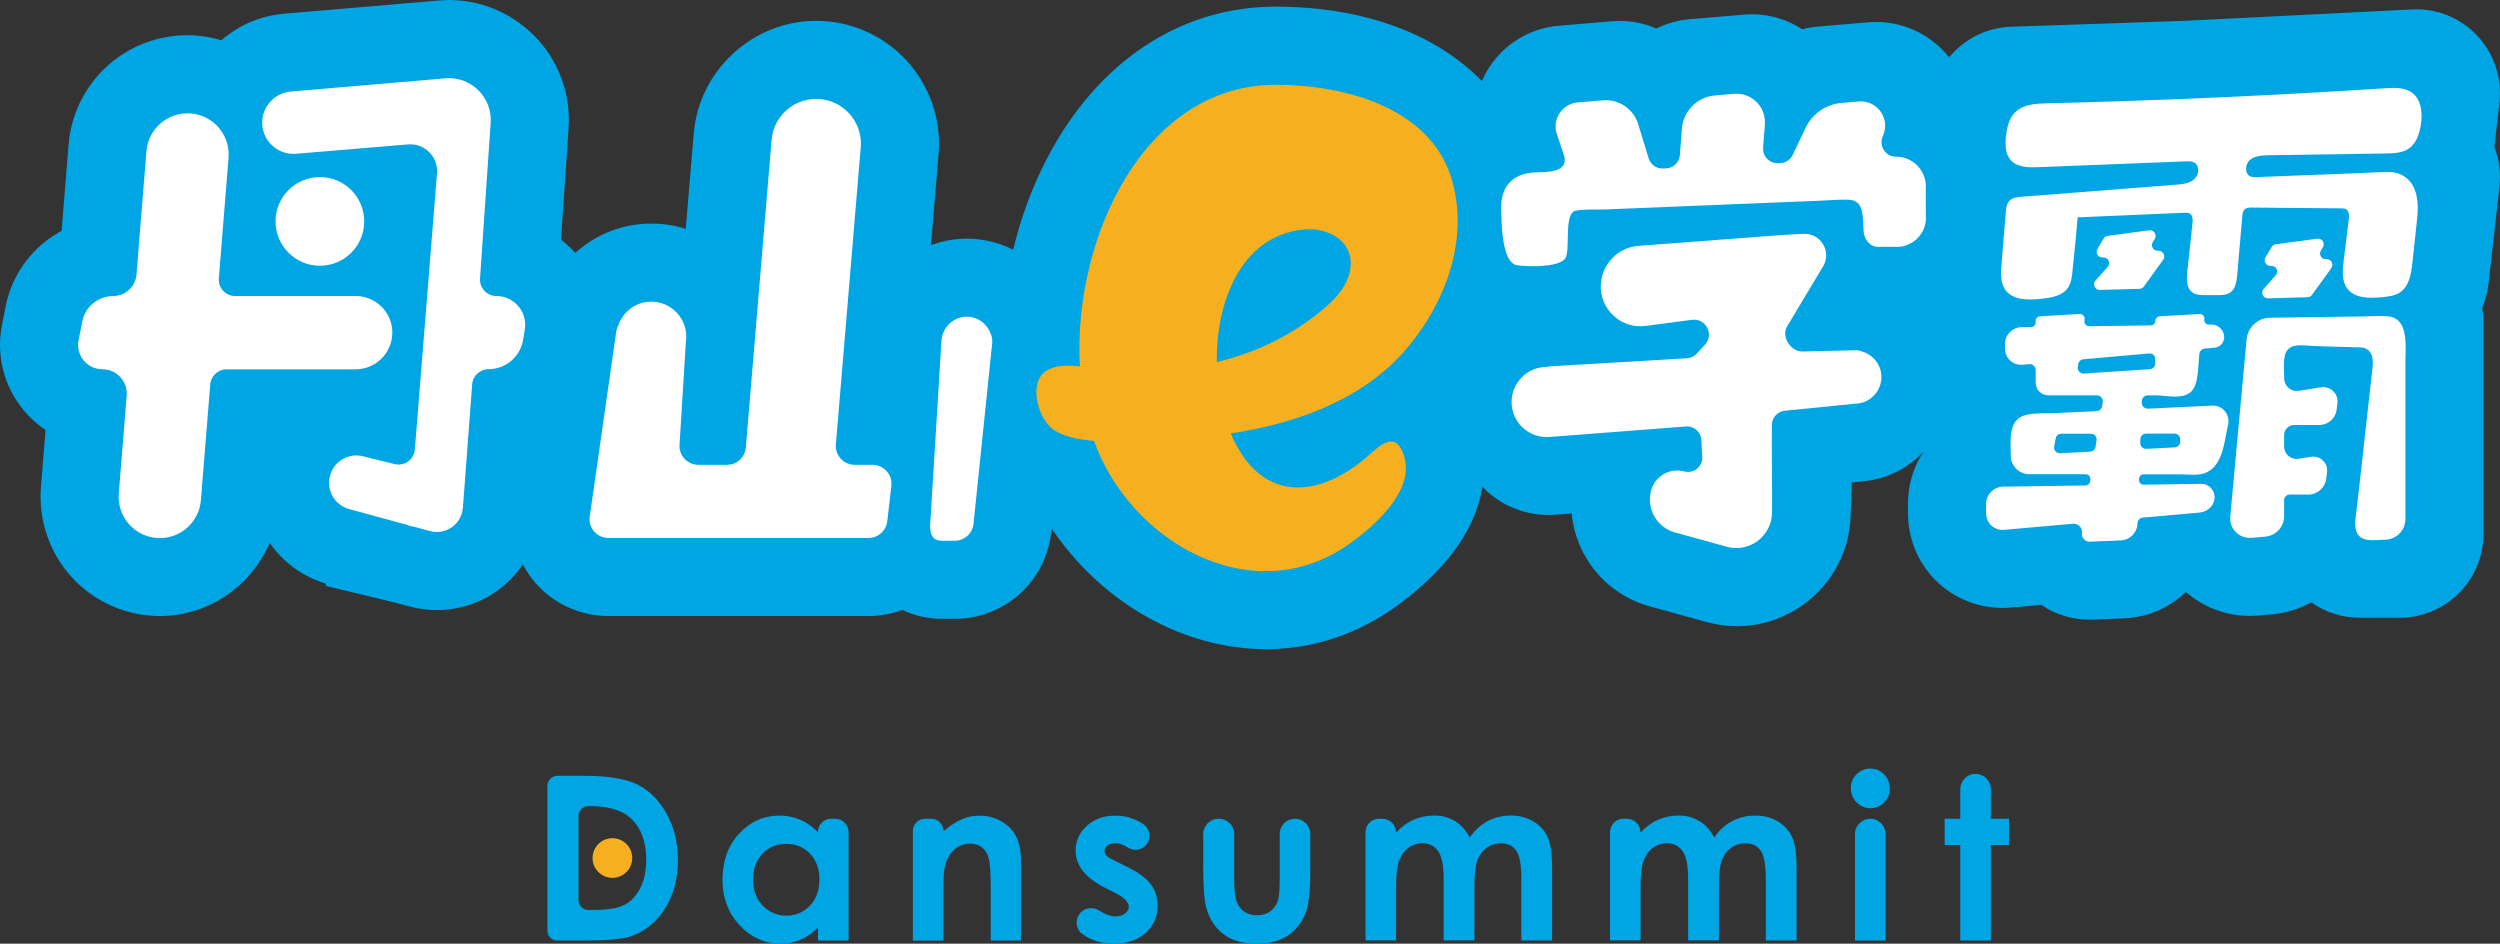 <?xml version="1.0" encoding="utf-8"?>
<!-- Generator: Adobe Illustrator 23.0.1, SVG Export Plug-In . SVG Version: 6.00 Build 0)  -->
<svg version="1.1" id="圖層_1" xmlns="http://www.w3.org/2000/svg" xmlns:xlink="http://www.w3.org/1999/xlink" x="0px" y="0px"
	 viewBox="0 0 555.89 209.83" style="enable-background:new 0 0 555.89 209.83;" xml:space="preserve">
<rect x="0" y="0" width="555.89" height="209.83" fill="#333333" stroke="none"/>
<style type="text/css">
	.st0{fill:#00A5E3;}
	.st1{fill:#F5AF1F;}
	.st2{fill:#FFFFFF;}
</style>
<g>
	<g>
		<path class="st0" d="M184.79,182.05h0.91c1.65,0,2.99,1.34,2.99,2.99v24.06c0,0.02-0.02,0.04-0.04,0.04h-6.72
			c-0.02,0-0.04-0.02-0.04-0.04v-2.73c0-0.03-0.04-0.05-0.07-0.03c-1.3,1.23-2.61,2.12-3.92,2.66c-1.33,0.56-2.78,0.83-4.34,0.83
			c-3.5,0-6.52-1.36-9.08-4.07c-2.55-2.71-3.83-6.09-3.83-10.12c0-4.18,1.24-7.61,3.7-10.28c2.47-2.67,5.47-4.01,9-4.01
			c1.62,0,3.15,0.31,4.57,0.92c1.4,0.6,2.7,1.5,3.89,2.7c0.02,0.03,0.07,0.01,0.07-0.02C181.89,183.35,183.19,182.05,184.79,182.05
			 M174.75,187.63c-2.1,0-3.85,0.74-5.23,2.23c-1.39,1.48-2.08,3.39-2.08,5.71c0,2.33,0.7,4.25,2.11,5.76
			c1.45,1.55,3.57,2.37,5.69,2.26c1.93-0.1,3.55-0.84,4.85-2.22c1.41-1.48,2.11-3.43,2.11-5.84c0-2.36-0.7-4.26-2.11-5.73
			C178.68,188.36,176.9,187.63,174.75,187.63"/>
		<path class="st0" d="M205.67,182.05h1.42c1.48,0,2.69,1.21,2.69,2.69c0,0.03,0.04,0.05,0.07,0.03c1.52-1.27,2.89-2.15,4.12-2.65
			c1.25-0.51,2.53-0.76,3.84-0.76c2.68,0,4.96,0.94,6.84,2.81c1.57,1.59,2.36,3.95,2.36,7.07v17.86c0,0.02-0.02,0.04-0.04,0.04
			h-6.64c-0.02,0-0.04-0.02-0.04-0.04v-11.82c0-3.23-0.15-5.38-0.44-6.44c-0.29-1.06-0.79-1.87-1.52-2.42
			c-0.72-0.56-1.61-0.83-2.67-0.83c-1.37,0-2.55,0.46-3.54,1.38c-0.98,0.92-1.67,2.19-2.05,3.82c-0.2,0.85-0.3,2.68-0.3,5.5v10.82
			c0,0.02-0.02,0.04-0.04,0.04h-6.71c-0.02,0-0.04-0.02-0.04-0.04v-24.35C202.98,183.26,204.19,182.05,205.67,182.05"/>
		<path class="st0" d="M254.68,188.05L254.68,188.05c-1.04,1.04-2.68,1.21-3.91,0.4c-0.97-0.63-1.88-0.95-2.73-0.95
			c-0.76,0-1.36,0.16-1.79,0.49c-0.43,0.32-0.65,0.73-0.65,1.21c0,0.37,0.14,0.7,0.41,1.01c0.27,0.31,0.95,0.73,2.03,1.26l2.49,1.24
			c2.62,1.29,4.42,2.61,5.4,3.96s1.47,2.92,1.47,4.73c0,2.41-0.88,4.42-2.65,6.02c-1.77,1.61-4.14,2.42-7.11,2.42
			c-2.7,0-5.03-0.72-6.99-2.17c-1.51-1.12-1.67-3.33-0.4-4.72c1.08-1.18,2.85-1.35,4.19-0.47c0.23,0.15,0.47,0.29,0.72,0.43
			c1.07,0.57,2.02,0.86,2.85,0.86c0.89,0,1.62-0.22,2.16-0.65c0.55-0.43,0.82-0.93,0.82-1.49c0-1.05-0.99-2.07-2.96-3.06l-2.29-1.15
			c-4.38-2.21-6.57-4.97-6.57-8.29c0-2.14,0.83-3.97,2.48-5.49c1.65-1.52,3.76-2.28,6.34-2.28c1.76,0,3.41,0.38,4.97,1.16
			c0.43,0.21,0.84,0.46,1.24,0.72C255.83,184.34,256.08,186.65,254.68,188.05"/>
		<path class="st0" d="M270.95,182.05h0.08c1.88,0,3.4,1.52,3.4,3.4v9.65c0,2.54,0.17,4.3,0.52,5.29c0.35,0.99,0.91,1.75,1.68,2.3
			c0.77,0.55,1.73,0.82,2.86,0.82c1.13,0,2.09-0.27,2.88-0.81c0.79-0.54,1.38-1.33,1.76-2.38c0.28-0.78,0.42-2.45,0.42-5v-9.87
			c0-1.88,1.52-3.4,3.4-3.4c1.88,0,3.4,1.52,3.4,3.4v8.08c0,4.73-0.37,7.97-1.12,9.71c-0.91,2.12-2.26,3.76-4.03,4.89
			c-1.78,1.14-4.03,1.71-6.77,1.71c-2.97,0-5.37-0.66-7.21-1.99c-1.83-1.33-3.12-3.18-3.87-5.55c-0.53-1.64-0.8-4.63-0.8-8.96v-7.88
			C267.55,183.57,269.07,182.05,270.95,182.05"/>
		<path class="st0" d="M306.62,182.05h0.77c1.66,0,3.01,1.35,3.01,3.01c0,0.03,0.04,0.05,0.07,0.02c1.15-1.24,2.41-2.17,3.81-2.79
			c1.42-0.63,2.97-0.95,4.65-0.95c1.7,0,3.22,0.41,4.59,1.24c1.34,0.82,2.43,2.01,3.26,3.58c0.01,0.02,0.05,0.03,0.07,0
			c1.07-1.57,2.39-2.76,3.94-3.58c1.57-0.83,3.28-1.24,5.14-1.24c1.93,0,3.62,0.45,5.08,1.34c1.46,0.9,2.51,2.06,3.15,3.51
			c0.64,1.44,0.96,3.79,0.96,7.05v15.84c0,0.02-0.02,0.04-0.04,0.04h-6.76c-0.02,0-0.04-0.02-0.04-0.04v-13.7
			c0-3.07-0.38-5.15-1.15-6.24c-0.76-1.09-1.91-1.63-3.44-1.63c-1.16,0-2.2,0.33-3.12,0.99c-0.92,0.66-1.61,1.58-2.05,2.75
			c-0.45,1.17-0.67,3.05-0.67,5.64v12.18c0,0.02-0.02,0.04-0.04,0.04h-6.76c-0.02,0-0.04-0.02-0.04-0.04v-13.08
			c0-2.42-0.18-4.18-0.54-5.27c-0.36-1.09-0.89-1.9-1.61-2.43c-0.71-0.53-1.58-0.8-2.59-0.8c-1.13,0-2.16,0.34-3.08,1.01
			c-0.92,0.67-1.61,1.62-2.07,2.83c-0.46,1.21-0.69,3.12-0.69,5.72v12.01c0,0.02-0.02,0.04-0.04,0.04h-6.72
			c-0.02,0-0.04-0.02-0.04-0.04v-24.03C303.61,183.4,304.96,182.05,306.62,182.05"/>
		<path class="st0" d="M360.98,182.05h0.77c1.66,0,3.01,1.35,3.01,3.01c0,0.03,0.04,0.05,0.07,0.02c1.15-1.24,2.41-2.17,3.81-2.79
			c1.42-0.63,2.97-0.95,4.65-0.95c1.7,0,3.22,0.41,4.59,1.24c1.34,0.82,2.43,2.01,3.26,3.58c0.01,0.02,0.05,0.03,0.07,0
			c1.07-1.57,2.39-2.76,3.94-3.58c1.57-0.83,3.28-1.24,5.14-1.24c1.93,0,3.62,0.45,5.08,1.34c1.46,0.9,2.51,2.06,3.15,3.51
			c0.64,1.44,0.96,3.79,0.96,7.05v15.84c0,0.02-0.02,0.04-0.04,0.04h-6.76c-0.02,0-0.04-0.02-0.04-0.04v-13.7
			c0-3.07-0.38-5.15-1.15-6.24c-0.76-1.09-1.91-1.63-3.44-1.63c-1.16,0-2.2,0.33-3.12,0.99c-0.92,0.66-1.61,1.58-2.05,2.75
			c-0.45,1.17-0.67,3.05-0.67,5.64v12.18c0,0.02-0.02,0.04-0.04,0.04h-6.76c-0.02,0-0.04-0.02-0.04-0.04v-13.08
			c0-2.42-0.18-4.18-0.54-5.27c-0.36-1.09-0.89-1.9-1.61-2.43c-0.71-0.53-1.58-0.8-2.59-0.8c-1.13,0-2.16,0.34-3.08,1.01
			c-0.92,0.67-1.61,1.62-2.07,2.83c-0.46,1.21-0.69,3.12-0.69,5.72v12.01c0,0.02-0.02,0.04-0.04,0.04h-6.72
			c-0.02,0-0.04-0.02-0.04-0.04v-24.03C357.97,183.4,359.32,182.05,360.98,182.05"/>
		<path class="st0" d="M415.37,170.92c1.41-0.13,2.6,0.29,3.56,1.27c0.85,0.86,1.28,1.91,1.28,3.14c0,1.21-0.42,2.24-1.27,3.1
			c-0.84,0.85-1.85,1.28-3.03,1.28c-1.21,0-2.24-0.43-3.09-1.31c-0.85-0.87-1.28-1.93-1.28-3.17c0-1.35,0.54-2.47,1.61-3.38
			C413.78,171.33,414.56,171,415.37,170.92 M415.87,182.05L415.87,182.05c1.88,0,3.4,1.52,3.4,3.4v23.65c0,0.02-0.02,0.04-0.04,0.04
			h-6.72c-0.02,0-0.04-0.02-0.04-0.04v-23.65C412.47,183.57,413.99,182.05,415.87,182.05"/>
		<path class="st0" d="M439.28,172.07L439.28,172.07c1.88,0,3.4,1.52,3.4,3.4v6.54c0,0.02,0.02,0.04,0.04,0.04h3.95
			c0.02,0,0.04,0.02,0.04,0.04v5.77c0,0.02-0.02,0.04-0.04,0.04h-3.95c-0.02,0-0.04,0.02-0.04,0.04v21.15
			c0,0.02-0.02,0.04-0.04,0.04h-6.72c-0.02,0-0.04-0.02-0.04-0.04v-21.15c0-0.02-0.02-0.04-0.04-0.04h-3.4
			c-0.02,0-0.04-0.02-0.04-0.04v-5.77c0-0.02,0.02-0.04,0.04-0.04h3.4c0.02,0,0.04-0.02,0.04-0.04v-6.54
			C435.88,173.59,437.4,172.07,439.28,172.07"/>
		<path class="st0" d="M121.72,174.73c0-1.22,0.99-2.22,2.22-2.22h6.04c5.32,0,9.28,0.66,11.86,1.98c2.59,1.32,4.72,3.46,6.39,6.44
			c1.67,2.97,2.51,6.44,2.51,10.41c0,2.82-0.47,5.41-1.41,7.78c-0.94,2.37-2.23,4.33-3.88,5.89c-1.65,1.56-3.44,2.64-5.36,3.24
			c-1.92,0.6-5.26,0.89-10,0.89h-6.2c-1.21,0-2.18-0.98-2.18-2.18V174.73z M128.64,181.45v18.7c0,1.2,0.98,2.18,2.18,2.18h1.05
			c3.19,0,5.5-0.37,6.93-1.1c1.43-0.73,2.61-1.96,3.52-3.69c0.91-1.73,1.37-3.85,1.37-6.38c0-3.89-1.09-6.9-3.26-9.05
			c-1.96-1.93-5.1-2.89-9.43-2.89h-0.15C129.63,179.24,128.64,180.23,128.64,181.45"/>
		<path class="st1" d="M140.58,190.79c0,2.43-1.97,4.41-4.41,4.41c-2.43,0-4.41-1.98-4.41-4.41c0-2.43,1.97-4.41,4.41-4.41
			C138.6,186.38,140.58,188.35,140.58,190.79"/>
	</g>
	<path class="st0" d="M554.64,32.66l1.13-9.86c0.63-5.59-1.26-11.1-5.19-15.12c-3.8-3.89-9.03-5.9-14.45-5.57l-50.51,2.53
		l-38.46,1.3L446.28,6c-5.22,0.44-9.79,2.98-12.88,6.76c-4.25-5.4-11-8.38-17.88-7.81L404.27,5.9c-1.2,0.1-2.38,0.31-3.53,0.61
		c-3.81-2.48-8.35-3.65-12.96-3.26l-12.02,1.01c-2.67,0.23-5.19,0.95-7.46,2.08c-3.04-1.32-6.41-1.91-9.85-1.62l-11.84,1
		c-6.34,0.54-11.98,3.91-15.47,9.23c-0.65,0.99-1.17,2.02-1.63,3.08c-10.18-10.49-26.31-16.55-45.8-16.55c-0.02,0-0.05,0-0.07,0
		c-14.95,0.01-28.56,6.04-39.36,17.43c-9.01,9.5-15.59,22.46-19,36.61c-3.14-1.58-6.65-2.46-10.31-2.46c-2.78,0-5.47,0.52-7.97,1.46
		l1.7-20.3c0.63-7.59-1.96-15.16-7.12-20.77c-5.16-5.61-12.49-8.82-20.1-8.82c-14.08,0-26.04,10.99-27.22,25.03l-1.78,21.24
		c-2.43-0.78-5-1.19-7.67-1.19c-6.42,0-12.38,2.43-16.89,6.53c-0.98-1.08-2.04-2.08-3.18-2.96l1.68-24.6
		c0.59-7.84-2.29-15.51-7.91-21.02s-13.33-8.26-21.04-7.54l-34.3,2.93C57.82,3.5,53.01,5.65,49.23,8.95
		c-3.13-0.93-6.44-1.32-9.78-1.03c-12.98,1.1-23.16,11.32-24.21,24.3l-1.54,19.11C7.43,54.68,2.72,60.73,1.26,68.08l-0.82,4.17
		c-1.33,6.71,0.4,13.59,4.74,18.88c1.44,1.76,3.11,3.26,4.95,4.49l-1.03,12.7c-0.59,7.36,1.94,14.69,6.94,20.12
		c5.01,5.43,12.11,8.54,19.5,8.54c10.85,0,20.36-6.71,24.42-16.27c2.93,4.22,7.26,7.5,12.53,9.07l-0.04,0.5l14.27,3.44l4.3,1.12
		c2.02,0.55,4.07,0.82,6.12,0.82c4.75,0,9.42-1.46,13.39-4.28c2.28-1.62,4.2-3.62,5.73-5.86c0.86,1.62,1.9,3.15,3.16,4.51
		c4.07,4.42,9.85,6.95,15.86,6.95h57.82c2.64,0,5.17-0.49,7.52-1.36c2.67,1.28,5.63,1.98,8.77,1.98h2.9
		c11.09,0,20.32-8.32,21.46-19.36l0.08-0.75c11.18,16.64,29.39,26.87,47.69,26.86c2.64,0,5.28-0.21,7.89-0.65
		c7.62-1.27,14.77-4.31,21.25-9.03c13.03-9.5,17.77-18.87,18.97-26.43c0.33,0.34,0.66,0.69,1.01,1.02
		c4.39,3.93,10.16,5.77,15.98,5.13l2.84-0.22c0.91,9.63,7.63,17.97,17.41,20.67l12.56,3.47c2.24,0.62,4.52,0.93,6.79,0.93
		c5.31,0,10.52-1.68,14.93-4.91c6.29-4.61,10.06-11.72,10.34-19.51l0.28-7.55l2.97-0.3l0.99-0.13c4.76-0.76,8.93-3.1,12-6.46
		c-2.24,3.39-3.53,7.45-3.49,11.8l0.02,2.26c0.06,5.83,2.57,11.41,6.89,15.32c4.32,3.91,10.14,5.85,15.92,5.34l6.82-0.6
		c3.14,2.13,6.86,3.29,10.74,3.29c0.26,0,0.52,0,0.78-0.01l6.97-0.29c5.26-0.22,10.05-2.4,13.65-5.84l0.02,0
		c4.4,3.81,10.12,5.72,15.97,5.22l3.09-0.26c3.17-0.26,6.14-1.21,8.79-2.68c3.12,2.21,6.89,3.43,10.77,3.43h8.92
		c10.27,0,18.63-8.36,18.63-18.63V71.51c0-1.01-0.11-2.01-0.27-3c0.71-1.86,1.21-3.83,1.45-5.9l2.37-21.13
		C556.11,38.44,555.71,35.43,554.64,32.66z"/>
	<g>
		<g>
			<path class="st2" d="M504.51,34.52c8.68-0.13,17.37-0.27,26.05-0.4c1.75-0.03,3.61-0.09,5.05-1.08c1.67-1.14,2.37-3.26,2.68-5.27
				c0.39-2.55,0.15-5.56-1.91-7.12c-1.64-1.24-3.89-1.16-5.95-1.03c-25.06,1.63-50.16,2.74-75.26,3.35
				c-2.51,0.06-5.29,0.22-7.08,1.99c-1.4,1.38-1.85,3.45-2.06,5.41c-0.19,1.85-0.14,3.92,1.11,5.28c1.44,1.57,3.87,1.61,6,1.52
				c10.98-0.43,21.96-0.86,32.93-1.29c0.64-0.02,1.31-0.04,1.86,0.28c1.25,0.72,1.03,2.75-0.06,3.7c-1.09,0.95-2.64,1.1-4.08,1.21
				c-11.44,0.89-22.88,1.79-34.32,2.68c-0.92,0.07-1.93,0.18-2.59,0.82c-0.7,0.67-0.82,1.73-0.89,2.69l-0.95,11.53
				c-0.16,1.96-0.27,4.1,0.88,5.69c1.71,2.34,5.16,2.26,8.03,1.95c2.17-0.23,4.61-0.63,5.85-2.41c0.73-1.05,0.89-2.37,1.02-3.64
				c0.43-4.01,0.81-8.03,1.16-12.05c7.9-0.34,15.8-0.68,23.7-1.02c0.44-0.02,0.92-0.03,1.29,0.22c0.63,0.42,0.62,1.34,0.54,2.1
				c-0.38,3.58-0.76,7.17-1.15,10.75c-0.18,1.69-0.21,3.74,1.21,4.7c0.77,0.52,1.76,0.54,2.7,0.54c0.95,0,1.91,0,2.86,0
				c0.93,0,1.93-0.02,2.71-0.53c1.24-0.8,1.48-2.48,1.61-3.94c0.38-4.37,0.76-8.73,1.14-13.1c0.05-0.53,0.12-1.11,0.5-1.48
				c0.42-0.41,1.07-0.43,1.65-0.42c6.62,0.06,13.24,0.12,19.86,0.18c0.35,0,0.72,0.01,1.03,0.18c0.73,0.41,0.73,1.44,0.63,2.28
				c-0.38,3.07-0.76,6.15-1.14,9.22c-0.26,2.14-0.46,4.54,0.87,6.24c1.68,2.13,4.86,2.08,7.56,1.84c1.43-0.13,2.92-0.28,4.11-1.08
				c2.04-1.38,2.49-4.15,2.75-6.6c0.3-2.84,0.61-5.68,0.92-8.52c0.29-2.66,0.55-5.46-0.48-7.93c-0.33-0.79-0.8-1.47-1.37-2.03
				c-1.08-1.06-2.52-1.66-4.11-1.68c-2.55-0.03-5.2,0.19-7.75,0.28c-2.4,0.09-4.8,0.19-7.21,0.28c-4.91,0.19-9.82,0.38-14.73,0.57
				c-0.4,0.02-0.82,0.03-1.2-0.11c-1.4-0.5-1.35-2.71-0.22-3.68C501.41,34.61,503.03,34.54,504.51,34.52z"/>
			<path class="st2" d="M465.95,62.37c-0.73,0.83-0.12,2.13,0.98,2.1l8.79-0.25c0.39-0.01,0.76-0.2,0.99-0.52l4.29-5.94
				c0.6-0.83,0.01-2-1.02-2h-0.22c-0.98,0-1.59-1.07-1.08-1.91l0.45-0.75c0.54-0.91-0.2-2.04-1.25-1.9l-9.23,1.25
				c-0.38,0.05-0.72,0.27-0.91,0.61l-1.36,2.29c-0.53,0.89,0.18,2,1.21,1.9c1.14-0.11,1.83,1.23,1.07,2.09L465.95,62.37z"/>
			<path class="st2" d="M503.33,64.24c-0.73,0.83-0.12,2.13,0.98,2.1l8.79-0.25c0.39-0.01,0.76-0.2,0.99-0.52l4.29-5.94
				c0.6-0.84,0-2-1.02-2h-0.22c-0.98,0-1.59-1.07-1.08-1.91l0.45-0.75c0.54-0.91-0.2-2.04-1.25-1.9l-9.23,1.25
				c-0.38,0.05-0.72,0.28-0.92,0.61l-1.36,2.29c-0.53,0.89,0.18,2,1.2,1.9c1.14-0.11,1.83,1.23,1.07,2.09L503.33,64.24z"/>
			<path class="st2" d="M530.55,70.29c-1.84-0.05-3.7,0.05-5.54,0.08c-6.82,0.09-13.64,0.19-20.46,0.28
				c-2.64,0.14-4.77,2.2-5.01,4.83l-3.63,39.39c-0.25,2.68,1.99,4.94,4.68,4.72l3.1-0.26c2.37-0.2,4.2-2.18,4.2-4.56v-3.54
				c0-0.7,0.56-1.26,1.26-1.26h4.12c2.03,0,3.75-1.52,3.99-3.54l0.18-1.43c0.25-2.04-1.52-3.75-3.55-3.43
				c-0.87,0.14-1.83,0.29-2.82,0.44c-1.67,0.26-3.18-1.03-3.18-2.72v-2.55c0-1.24,1-2.24,2.24-2.24h5.59c1.96,0,3.6-1.46,3.84-3.4
				l0.18-1.46c0.26-2.09-1.56-3.84-3.64-3.52c-1.52,0.24-3.28,0.51-4.98,0.78c-1.71,0.27-3.22-1.07-3.22-2.8
				c0-1.62-0.22-3.32,0.12-4.94c0.67-3.14,4.1-2.3,6.47-2.22c3.04,0.11,6.08,0.18,9.12,0.28c1.1,0.03,2.23-0.11,3.08,0.73
				c1.43,1.42,0.83,3.97,0.63,5.77c-0.2,1.79-0.4,3.58-0.6,5.38l-1.45,13.08L524,113.42c-0.19,1.69-0.73,3.97,0.35,5.49
				c1.23,1.73,4.08,1.1,5.9,1.1c2.55,0,4.61-2.06,4.61-4.61v-0.84V93.33V80.34c0-2.82,0.55-7.51-1.91-9.31
				C532.35,70.59,531.57,70.32,530.55,70.29z"/>
			<path class="st2" d="M491.93,90.19l-14.31,0.68c-0.78,0.04-1.42-0.6-1.39-1.38l0.01-0.31c0.03-0.71,0.61-1.28,1.33-1.28h1.67
				c2.34,0,6.04,1.03,7.98-0.82c1.77-1.69,1.5-6.08,1.83-8.42c0.09-0.62,0.58-1.1,1.2-1.15l2.17-0.19c1.21-0.11,2.14-1.12,2.14-2.33
				c0-1.58-1.29-2.85-2.87-2.83l-0.54,0.01c-0.62,0.01-1.1-0.54-1.01-1.15l0.01-0.05c0.09-0.63-0.42-1.18-1.06-1.15l-8.82,0.51
				c-0.56,0.03-1.02,0.48-1.03,1.03c-0.01,0.54-0.45,0.98-0.99,0.99l-13.68,0.19c-0.66,0.01-1.18-0.57-1.08-1.23l0.04-0.26
				c0.1-0.67-0.45-1.27-1.13-1.23l-8.81,0.51c-0.53,0.03-0.95,0.47-0.95,1v0.38c0,0.55-0.44,1-0.99,1.01l-2.14,0.03
				c-2.05,0.03-3.69,1.7-3.69,3.74v1.06c0,2.09,1.79,3.74,3.88,3.55l1.5-0.13c0.78-0.07,1.45,0.55,1.45,1.33v1.48v1.33
				c0,1.54,1.25,2.79,2.79,2.79h5.71h5.09c0.82,0,1.44,0.73,1.32,1.54l-0.14,0.86c-0.1,0.62-0.62,1.09-1.25,1.12l-9.18,0.43
				c-2.08,0.1-4.42-0.07-6.45,0.4c-4.2,0.98-3.43,5.89-3.43,9.08c0,2.28,1.85,4.12,4.12,4.12h4.38h8.13c0.66,0,1.17,0.59,1.07,1.25
				l-0.06,0.34c-0.08,0.52-0.52,0.9-1.05,0.91l-18.28,0.26c-2.13,0.03-3.83,1.78-3.81,3.9l0.02,2.1c0.02,2.14,1.86,3.8,3.99,3.61
				l15.31-1.36c1.15-0.1,2.14,0.87,1.99,2.02c-0.15,1.07,0.7,2.01,1.78,1.97l6.91-0.29c1.99-0.08,3.58-1.68,3.66-3.67l0-0.12
				c0.02-0.67,0.55-1.22,1.21-1.28l12.57-1.11c1.55-0.14,2.95-1.18,3.3-2.7c0.45-1.98-1.05-3.72-2.94-3.69l-12.76,0.18
				c-0.58,0.01-1.04-0.47-1.02-1.04l0.01-0.29c0.02-0.54,0.47-0.97,1.01-0.97h8.16c1.66,0,3.6,0.3,5.18-0.18
				c3.7-1.13,4.42-5.61,5.02-8.82l0.44-2.18C495.86,92.09,494.14,90.09,491.93,90.19z M465.95,99.37c-0.09,0.59-0.59,1.03-1.18,1.06
				l-6.71,0.34c-0.82,0.04-1.45-0.69-1.3-1.49l0.34-1.81c0.11-0.6,0.63-1.03,1.24-1.03h6.6c0.78,0,1.37,0.69,1.25,1.46L465.95,99.37
				z M463.35,83.06c-0.8,0.05-1.45-0.64-1.33-1.44l0.09-0.65c0.08-0.58,0.55-1.03,1.14-1.08l14.62-1.3
				c0.74-0.07,1.37,0.52,1.37,1.26v0.97c0,0.66-0.52,1.22-1.18,1.26L463.35,83.06z M484.78,98.22c0,0.67-0.53,1.23-1.2,1.26
				l-6.36,0.32c-0.74,0.04-1.35-0.57-1.32-1.31l0.03-0.85c0.02-0.68,0.58-1.22,1.26-1.22h6.33c0.7,0,1.26,0.57,1.26,1.26V98.22z"/>
		</g>
		<g>
			<path class="st2" d="M87.13,75.26c0.81-4.95-3.01-9.44-8.03-9.44H52.29c-2.13,0-3.81-1.82-3.63-3.94l2.16-26.79
				c0.46-5.64-4.26-10.34-9.9-9.86c-4.46,0.38-8,3.93-8.36,8.39l-2.21,27.41c-0.22,2.71-2.48,4.8-5.2,4.8
				c-3.33,0-6.2,2.36-6.85,5.63l-0.83,4.19c-0.66,3.35,1.9,6.46,5.31,6.46c3.16,0,5.65,2.7,5.39,5.85l-1.76,21.79
				c-0.43,5.33,3.78,9.9,9.13,9.9c4.77,0,8.75-3.66,9.13-8.42l2.08-25.76c0.15-1.89,1.73-3.35,3.63-3.35H79.1
				C83.09,82.09,86.49,79.2,87.13,75.26z"/>
			<path class="st2" d="M110.38,65.82c-2.12,0-3.79-1.8-3.64-3.92l2.36-34.52c0.43-5.75-4.41-10.5-10.14-9.96l-34.3,2.93
				c-3.39,0.29-6.08,3-6.34,6.39c-0.32,4.26,3.25,7.81,7.51,7.45l24.9-2.08c3.68-0.31,6.75,2.77,6.44,6.45l-4.93,61.4
				c-0.19,2.24-2.33,3.77-4.51,3.23l-7.03-1.74c-3.42-0.85-6.84,1.38-7.44,4.86c-0.53,3.08,1.36,6.07,4.38,6.89l13.18,3.59
				l-0.01,0.06l1.85,0.44l2.94,0.8c3.53,0.96,7.06-1.54,7.33-5.19l2.06-27.44c0.14-1.9,1.73-3.37,3.63-3.37
				c3.83,0,7.09-2.77,7.7-6.55l0.38-2.31C117.32,69.35,114.32,65.82,110.38,65.82z"/>
			<path class="st2" d="M80.99,49.23c0-5.44-4.41-9.86-9.86-9.86s-9.86,4.41-9.86,9.86c0,5.45,4.41,9.86,9.86,9.86
				S80.99,54.67,80.99,49.23z"/>
		</g>
		<g>
			<path class="st2" d="M194.01,103.35h-3.96c-2.46,0-4.4-2.1-4.19-4.55l5.53-66.03c0.49-5.8-4.09-10.78-9.91-10.78
				c-5.17,0-9.48,3.96-9.91,9.12l-5.73,68.39c-0.18,2.18-2,3.85-4.19,3.85h-6.36c-2.46,0-4.39-2.1-4.19-4.54l1.44-23.26
				c0.02-0.23,0.07-0.45,0.07-0.69c0-0.09-0.02-0.16-0.03-0.25c0.02-0.39-0.03-0.77-0.11-1.14c-0.66-3.64-3.82-6.4-7.65-6.4
				c-3.48,0-6.39,2.29-7.39,5.43c-0.25,0.48-0.42,1.02-0.46,1.59l-5.87,40.99c-0.2,2.45,1.74,4.54,4.19,4.54h11.12h17.75h19.96h8.99
				c2.13,0,3.93-1.6,4.18-3.72l0.91-7.87C198.48,105.55,196.52,103.35,194.01,103.35z"/>
			<path class="st2" d="M220.63,76.08C220.63,76.08,220.63,76.08,220.63,76.08c0-0.01,0-0.01,0-0.01c0.03-0.67-0.09-1.3-0.34-1.87
				c-0.78-2.19-2.85-3.78-5.31-3.78c-2.6,0-4.76,1.76-5.43,4.15c-0.02,0.05-0.03,0.1-0.05,0.16c-0.04,0.15-0.06,0.3-0.09,0.45
				c-0.01,0.09-0.04,0.17-0.05,0.26l-2.46,40.17c-0.26,2.48,0,4.63,2.49,4.63h2.9c2.16,0,3.96-1.63,4.18-3.77l4.15-40.17
				C220.64,76.22,220.62,76.15,220.63,76.08z"/>
		</g>
		<g>
			<path class="st2" d="M428.2,42.15c0.4-3.93-2.7-7.35-6.67-7.32c-2.3,0.02-3.82-2.41-2.89-4.52l0.07-0.16
				c1.66-3.77-1.32-7.93-5.42-7.59l-3.79,0.32c-3.48,0.29-6.54,2.42-8.04,5.58l-2.83,5.97c-0.51,1.08-1.57,1.78-2.76,1.84
				l-0.47,0.02c-1.93,0.09-3.5-1.53-3.36-3.46l0.39-5.17c0.3-3.89-2.96-7.13-6.85-6.8l-4.25,0.36c-3.94,0.33-7.06,3.48-7.36,7.42
				l-0.44,5.83c-0.12,1.62-1.44,2.9-3.06,2.97l-0.66,0.03c-1.47,0.07-2.8-0.87-3.23-2.28l-2.31-7.57c-1.04-3.4-4.31-5.61-7.85-5.32
				l-5.6,0.47c-3.47,0.29-5.75,3.77-4.64,7.07l1.53,4.52c1.35,4-3.6,3.9-6.22,3.97c-4.97,0.12-7.81,3.04-7.69,7.95
				c0.07,2.82,0.01,12.21,3.58,12.71c2.39,0.33,8.8,0.49,10.54-1.35c1.48-1.58-0.41-10.25,2.47-10.8c2.05-0.39,4.42-0.18,6.51-0.27
				c5.43-0.22,10.87-0.44,16.3-0.66c10.34-0.42,20.68-0.84,31.02-1.26c2.14-0.09,4.28-0.26,6.42-0.26c3.86,0,3.52,3.19,3.74,7
				c0.11,1.91,1.43,3.51,3.34,3.51h4.03c3.34,0,6.14-2.53,6.47-5.85L428.2,42.15z"/>
			<path class="st2" d="M414.04,78.16c-0.46-0.21-0.96-0.32-1.51-0.28l-11.64,0.27c-2.65,0.16-4.89-3.29-3.52-5.57l8-13.34
				c1.97-3.29-0.52-7.44-4.35-7.24l-4.46,0.23l-32.22,2.43c-4.54,0.34-8.13,4-8.39,8.55c-0.32,5.53,4.48,9.99,9.97,9.26l10.32-1.36
				c3.07-0.4,4.97,3.26,2.87,5.54l-1.83,1.98c-0.57,0.61-1.35,0.98-2.18,1.03l-30.5,1.8c-0.19,0.01-0.36,0.09-0.55,0.14
				c-0.05,0-0.09-0.01-0.14-0.01c-4.31,0-7.8,3.49-7.8,7.8c0,4.31,3.49,7.8,7.8,7.8c0.07,0,0.14-0.02,0.21-0.02
				c0.24,0.02,0.49,0.01,0.74-0.03l29.73-2.29c2.03-0.32,3.84,1.32,3.72,3.37l0.22,3.54c-0.03,2.1-2.02,3.6-4.05,3.06
				c-3.41-0.91-6.86,1.3-7.47,4.77l-0.03,0.19c-0.67,3.84,1.69,7.57,5.45,8.61l11.52,3.18c5.06,1.4,10.04-2.4,10.08-7.64
				c0.05-6.52-0.11-13.07-0.04-19.6c0.09-1.51,1.22-2.74,2.71-2.98l15.7-1.58c0,0,0,0,0.01,0c3.27,0,5.93-2.65,5.93-5.93
				C418.35,81.13,416.52,78.87,414.04,78.16z"/>
		</g>
		<path class="st1" d="M312.96,77.3c8.54-10.19,13.62-23.95,9.95-37.07c-4.57-16.35-24.01-21.39-39.26-21.38
			c-29.26,0.02-45.06,34.08-43.55,62.61c-2.61-0.29-5.19-0.28-7.24,0.86c-4.48,2.49-2.1,11.23,1.82,13.51
			c2.26,1.32,5.3,1.95,8.59,2.21c0.7,1.94,1.5,3.8,2.43,5.56c8.03,15.21,24.64,25.68,40.86,22.99c4.73-0.79,9.43-2.69,13.87-5.93
			c5.29-3.85,14.01-11.46,11.84-19.02c-1.51-5.25-4.32-3.68-7.42-0.85c-10.02,9.17-22.76,11.77-30.06-2.02
			c-0.41-0.78-0.78-1.58-1.12-2.39C288.5,94.13,303.4,88.71,312.96,77.3z M299.95,61.11c-0.8,2.7-2.69,4.95-4.8,6.82
			c-7.07,6.26-15.49,10.41-24.59,12.57c-0.21-12.53,4.92-28.06,19.37-29.47C296.03,50.43,301.95,54.42,299.95,61.11z"/>
	</g>
</g>
</svg>
